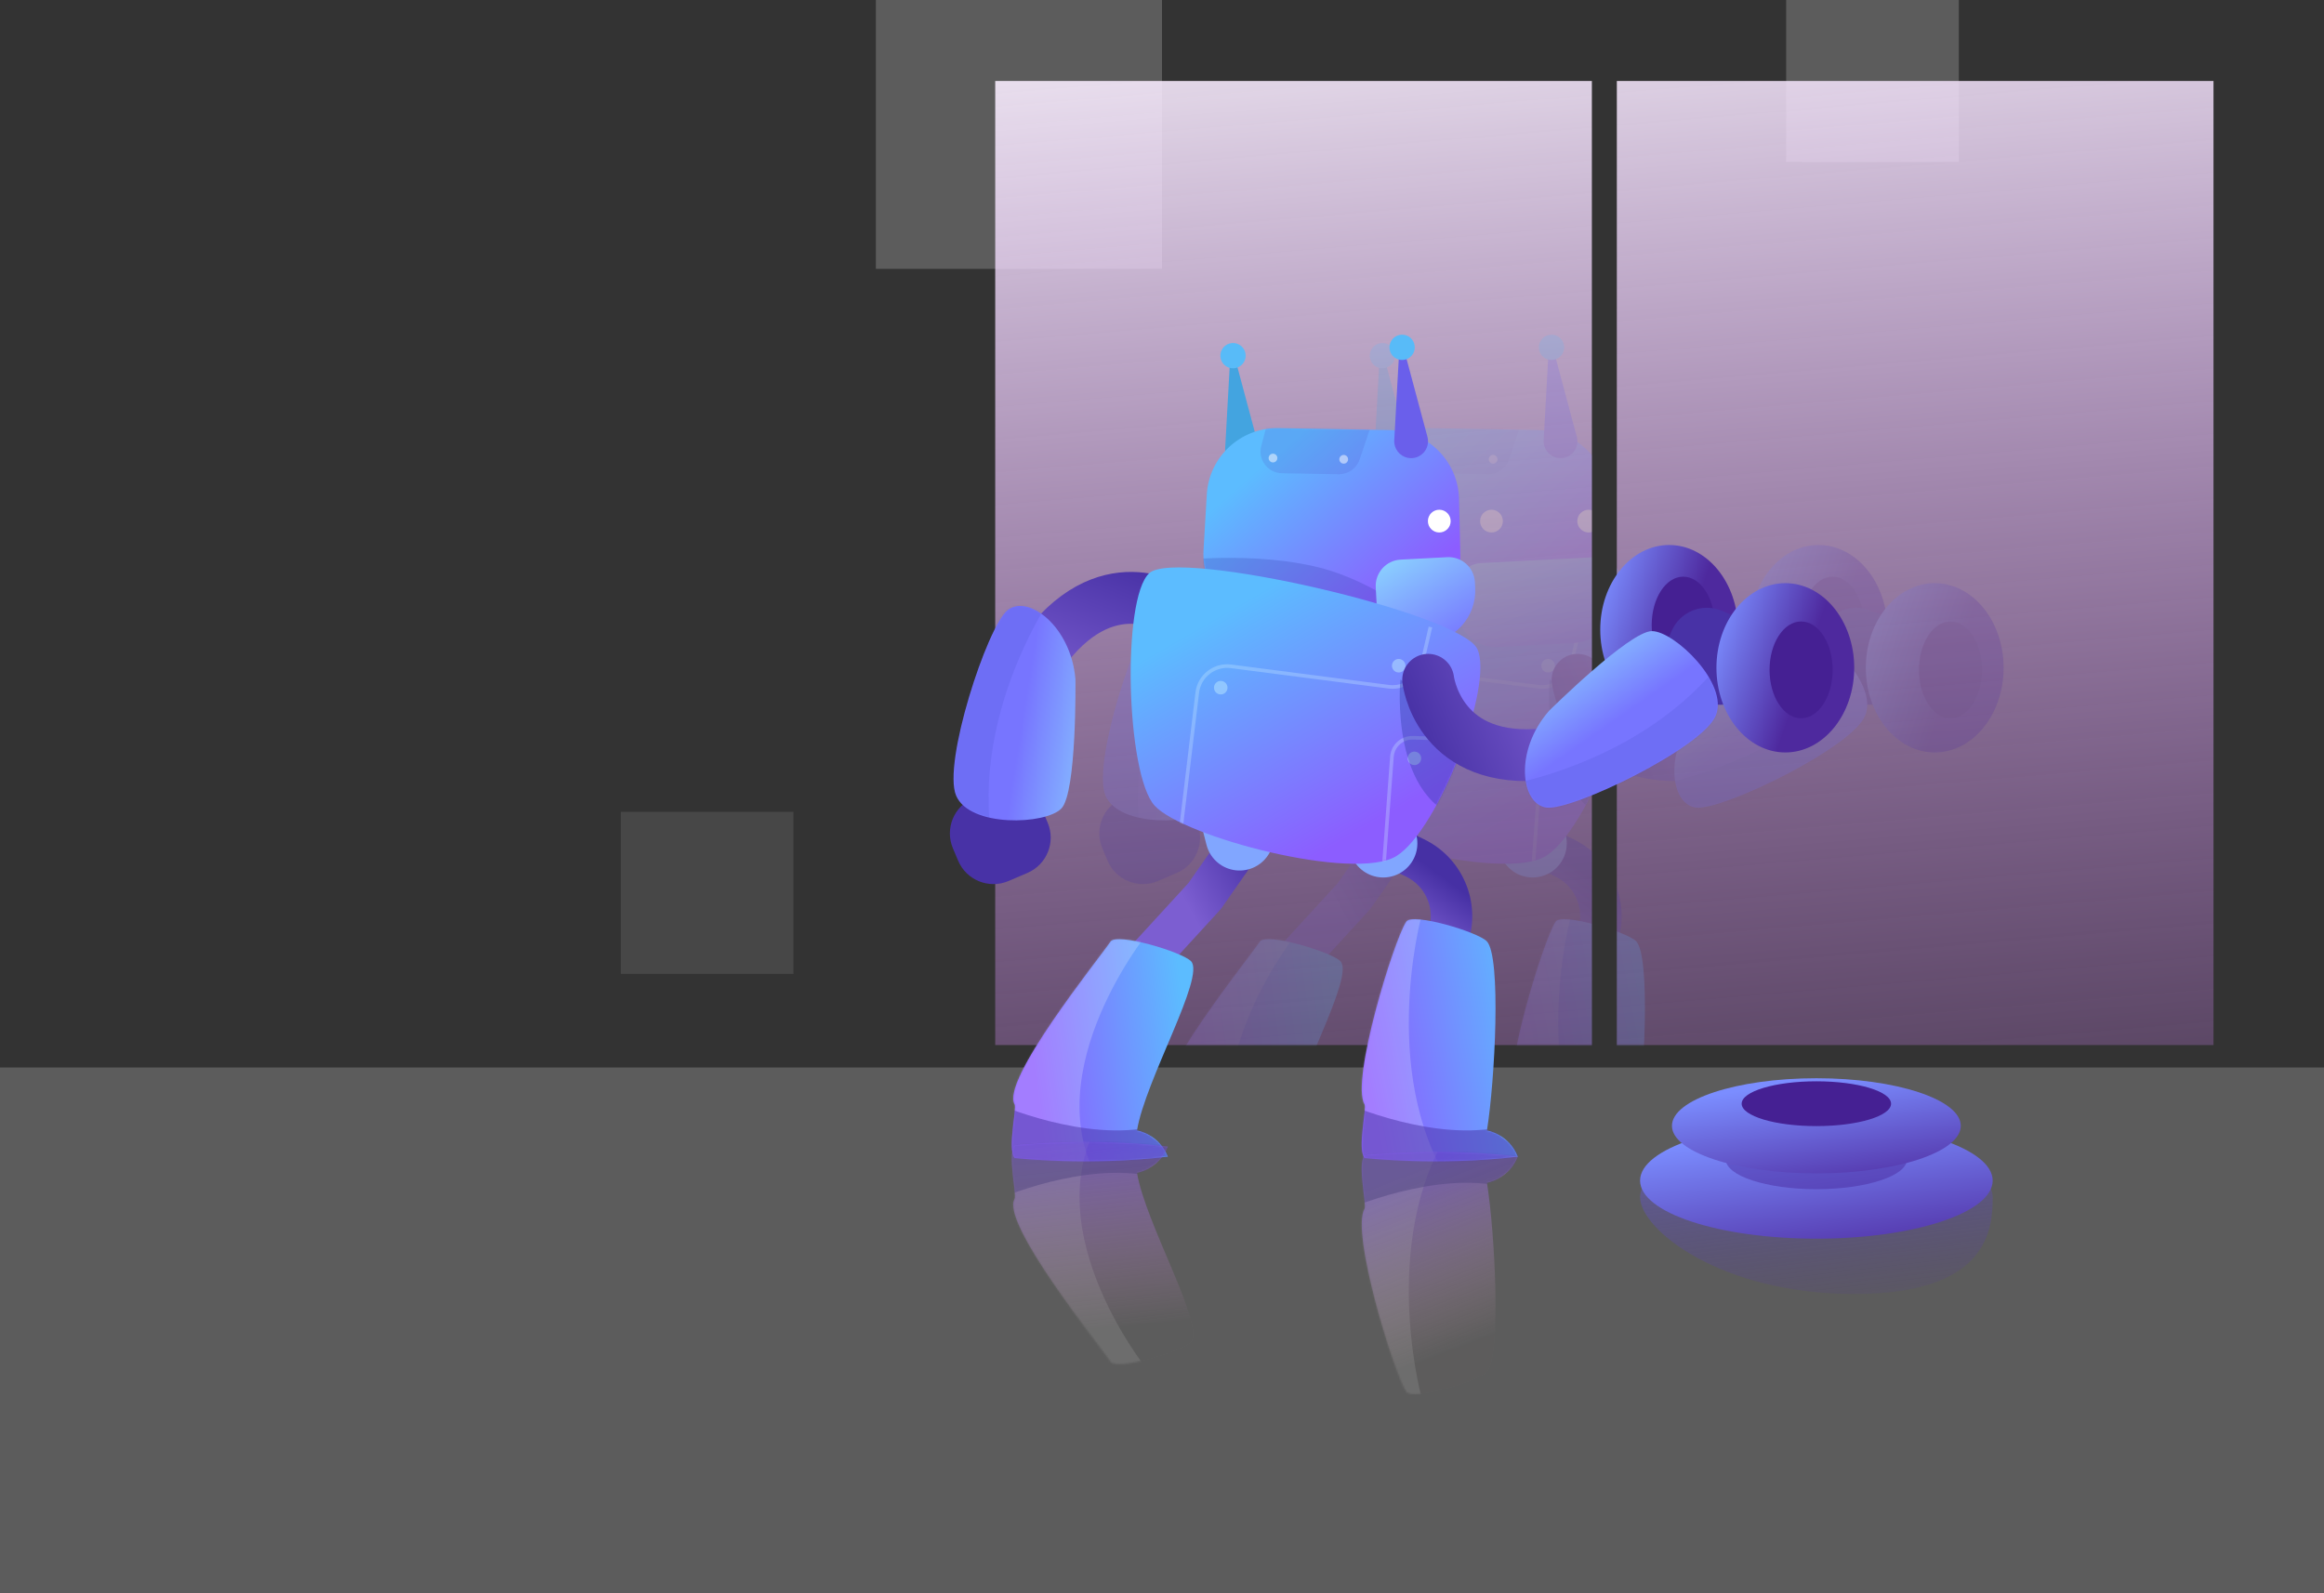 <svg width="1400" height="960" viewBox="0 0 1400 960" fill="none" xmlns="http://www.w3.org/2000/svg">
<rect x="0" y="0" width="1400" height="960" fill="#333333" stroke="none"/>
<rect opacity="0.2" x="527.644" width="172.356" height="162" fill="white"/>
<rect opacity="0.1" x="374" y="489.2" width="104" height="97.6" fill="white"/>
<rect opacity="0.2" x="1076" width="104" height="97.6" fill="white"/>
<rect opacity="0.2" y="643.2" width="1400" height="316.776" fill="white"/>
<path fill-rule="evenodd" clip-rule="evenodd" d="M958.962 48.8H599.529V629.683H958.962V48.8ZM1333.43 48.8H974V629.683H1333.43V48.8Z" fill="url(#paint0_linear)"/>
<mask id="mask0" mask-type="alpha" maskUnits="userSpaceOnUse" x="599" y="48" width="735" height="582">
<path fill-rule="evenodd" clip-rule="evenodd" d="M958.962 48.8H599.529V629.683H958.962V48.8ZM1333.43 48.8H974V629.683H1333.43V48.8Z" fill="white"/>
</mask>
<g mask="url(#mask0)">
<g opacity="0.2">
<path d="M916.078 504.167L942.397 516.917C962.151 526.486 970.12 550.465 960.024 569.954L941.896 604.947" stroke="url(#paint1_linear)" stroke-width="24.998" stroke-linecap="round" stroke-linejoin="round"/>
<path d="M916.078 480.184L923.281 508.15" stroke="#81A6FF" stroke-width="41.126" stroke-linecap="round" stroke-linejoin="round"/>
<path fill-rule="evenodd" clip-rule="evenodd" d="M937.173 555.29C940.946 549.772 980.281 561.552 985.657 567.149C994.47 576.323 990.596 651.109 985.749 681.137C985.749 681.137 998.962 683.2 1004.31 696.919C956.266 702.742 911.997 697.7 911.997 697.7C907.562 692.179 913.443 667.888 911.997 665.447C903.531 651.159 929.822 566.038 937.173 555.29Z" fill="url(#paint2_linear)"/>
<mask id="mask1" mask-type="alpha" maskUnits="userSpaceOnUse" x="885" y="547" width="161" height="182">
<path fill-rule="evenodd" clip-rule="evenodd" d="M937.173 555.29C940.946 549.772 980.281 561.552 985.657 567.149C994.47 576.323 990.596 651.109 985.749 681.137C985.749 681.137 998.962 683.2 1004.31 696.919C956.266 702.742 911.997 697.7 911.997 697.7C907.562 692.179 913.443 667.888 911.997 665.447C903.531 651.159 929.822 566.038 937.173 555.29Z" fill="white"/>
</mask>
<g mask="url(#mask1)">
<path opacity="0.2" fill-rule="evenodd" clip-rule="evenodd" d="M946.063 552.95C946.063 552.95 919.154 653.119 968.096 719.776L931.313 738.377L880.312 682.514L915.964 554.54L946.063 552.95Z" fill="white"/>
</g>
<path d="M849.544 491.506L815.697 539.896L767.624 592.346" stroke="url(#paint3_linear)" stroke-width="24.998" stroke-linecap="round" stroke-linejoin="round"/>
<path d="M829.528 475.992L836.731 503.959" stroke="#81A6FF" stroke-width="41.126" stroke-linecap="round" stroke-linejoin="round"/>
<path fill-rule="evenodd" clip-rule="evenodd" d="M759.014 567.317C762.787 561.8 802.122 573.579 807.498 579.176C816.311 588.35 779.798 651.109 774.95 681.137C774.95 681.137 788.164 683.2 793.512 696.919C745.467 702.742 701.198 697.7 701.198 697.7C696.763 692.179 702.645 667.888 701.198 665.447C692.732 651.158 751.663 578.065 759.014 567.317Z" fill="url(#paint4_linear)"/>
<mask id="mask2" mask-type="alpha" maskUnits="userSpaceOnUse" x="687" y="552" width="149" height="177">
<path fill-rule="evenodd" clip-rule="evenodd" d="M759.014 567.317C762.787 561.8 802.122 573.579 807.498 579.176C816.311 588.35 779.798 651.109 774.95 681.137C774.95 681.137 788.164 683.2 793.512 696.919C745.467 702.742 701.198 697.7 701.198 697.7C696.763 692.179 702.645 667.888 701.198 665.447C692.732 651.158 751.663 578.065 759.014 567.317Z" fill="white"/>
</mask>
<g mask="url(#mask2)">
<path opacity="0.2" fill-rule="evenodd" clip-rule="evenodd" d="M780.727 562.99C780.727 562.99 708.356 653.119 757.297 719.776L720.515 738.377L669.513 682.514L705.165 554.54L780.727 562.99Z" fill="white"/>
</g>
<path d="M801.88 369.844C801.88 369.844 763.051 340.139 724.179 385.151" stroke="url(#paint5_linear)" stroke-width="31.248" stroke-linecap="round" stroke-linejoin="round"/>
<path fill-rule="evenodd" clip-rule="evenodd" d="M718.017 488.323C713.037 476.507 699.396 470.996 687.606 476.036L676.265 480.884C664.559 485.888 659.096 499.409 664.04 511.14L667.16 518.543C672.14 530.359 685.781 535.87 697.571 530.83L708.913 525.981C720.618 520.977 726.081 507.456 721.137 495.725L718.017 488.323Z" fill="#4832A6"/>
<path fill-rule="evenodd" clip-rule="evenodd" d="M696.97 367.649C709.225 357.854 735.147 377.244 737.857 409.233C737.857 409.233 738.755 477.452 729.372 487.169C719.989 496.885 674.203 498.758 665.964 479.349C657.726 459.94 684.715 377.443 696.97 367.649Z" fill="url(#paint6_linear)"/>
<mask id="mask3" mask-type="alpha" maskUnits="userSpaceOnUse" x="630" y="357" width="138" height="153">
<path fill-rule="evenodd" clip-rule="evenodd" d="M696.97 367.649C709.225 357.854 735.147 377.244 737.857 409.233C737.857 409.233 738.755 477.452 729.372 487.169C719.989 496.885 674.203 498.758 665.964 479.349C657.726 459.94 684.715 377.443 696.97 367.649Z" fill="white"/>
</mask>
<g mask="url(#mask3)">
<path opacity="0.1" fill-rule="evenodd" clip-rule="evenodd" d="M726.838 354.509C726.838 354.509 670.525 431.496 689.36 517.055L612.917 476.453L668.721 363.065L726.838 354.509Z" fill="#273199"/>
</g>
<path fill-rule="evenodd" clip-rule="evenodd" d="M979.941 391.01C969.765 369.415 798.926 329.973 782.286 345.378C765.647 360.782 768.347 466.601 785.583 485.463C802.82 504.326 906.083 531.499 931.322 515.738C956.561 499.978 990.117 412.605 979.941 391.01Z" fill="url(#paint7_linear)"/>
<mask id="mask4" mask-type="alpha" maskUnits="userSpaceOnUse" x="745" y="330" width="245" height="207">
<path fill-rule="evenodd" clip-rule="evenodd" d="M979.941 391.01C969.765 369.415 798.926 329.973 782.286 345.378C765.647 360.782 768.347 466.601 785.583 485.463C802.82 504.326 906.083 531.499 931.322 515.738C956.561 499.978 990.117 412.605 979.941 391.01Z" fill="white"/>
</mask>
<g mask="url(#mask4)">
<path opacity="0.3" d="M978.451 445.502L941.135 444.535C934.555 444.364 929 449.389 928.511 455.952L923.578 522.216" stroke="#CDEEFF" stroke-width="2.177"/>
<path opacity="0.5" fill-rule="evenodd" clip-rule="evenodd" d="M941.144 460.907C943.337 461.413 945.525 460.046 946.032 457.853C946.538 455.66 945.171 453.471 942.977 452.965C940.784 452.459 938.596 453.826 938.09 456.019C937.583 458.212 938.951 460.401 941.144 460.907Z" fill="#BBE9FF"/>
<path opacity="0.3" d="M951.707 377.79L946.611 399.864C944.512 408.955 935.859 414.973 926.606 413.776L831.581 401.491C821.58 400.198 812.444 407.309 811.241 417.321L801.701 496.705" stroke="#CDEEFF" stroke-width="2.177"/>
<path opacity="0.5" fill-rule="evenodd" clip-rule="evenodd" d="M824.469 418.318C826.662 418.825 828.85 417.457 829.357 415.264C829.863 413.071 828.496 410.883 826.303 410.376C824.109 409.87 821.921 411.237 821.415 413.43C820.908 415.624 822.276 417.812 824.469 418.318Z" fill="#BBE9FF"/>
<path opacity="0.5" fill-rule="evenodd" clip-rule="evenodd" d="M931.684 405.094C933.877 405.6 936.065 404.233 936.572 402.04C937.078 399.846 935.711 397.658 933.517 397.152C931.324 396.645 929.136 398.013 928.63 400.206C928.123 402.399 929.491 404.587 931.684 405.094Z" fill="#BBE9FF"/>
<path opacity="0.33" fill-rule="evenodd" clip-rule="evenodd" d="M933.601 409.459C933.601 409.459 926.313 484.696 974.808 494.377C1023.3 504.058 979.451 439.188 979.451 439.188L933.601 409.459Z" fill="#273199"/>
</g>
<path fill-rule="evenodd" clip-rule="evenodd" d="M836.196 280.872C831.237 279.871 827.766 275.382 828.045 270.332L830.85 219.538L834.71 218.504L848.041 268.259C849.997 275.556 843.601 282.366 836.196 280.872Z" fill="#43A4E0"/>
<path fill-rule="evenodd" clip-rule="evenodd" d="M834.753 221.675C830.683 222.766 826.499 220.35 825.408 216.28C824.318 212.21 826.733 208.027 830.803 206.936C834.873 205.846 839.057 208.261 840.148 212.331C841.238 216.401 838.823 220.585 834.753 221.675Z" fill="#58BBF8"/>
<path fill-rule="evenodd" clip-rule="evenodd" d="M968.931 300.571C968.387 277.812 949.989 259.532 927.227 259.135L860.111 257.963C837.349 257.566 818.324 275.192 816.986 297.919L815.017 331.365C813.598 355.46 832.526 375.89 856.66 376.311L926.546 377.531C950.679 377.952 970.309 358.196 969.732 334.065L968.931 300.571Z" fill="url(#paint8_linear)"/>
<mask id="mask5" mask-type="alpha" maskUnits="userSpaceOnUse" x="814" y="257" width="158" height="122">
<path fill-rule="evenodd" clip-rule="evenodd" d="M968.931 300.571C968.387 277.812 949.989 259.532 927.227 259.135L860.111 257.963C837.349 257.566 818.324 275.192 816.986 297.919L815.017 331.365C813.598 355.46 832.526 375.89 856.66 376.311L926.546 377.531C950.679 377.952 970.309 358.196 969.732 334.065L968.931 300.571Z" fill="white"/>
</mask>
<g mask="url(#mask5)">
<path opacity="0.2" fill-rule="evenodd" clip-rule="evenodd" d="M917.112 252.92C919.779 245 914.428 236.648 906.119 235.761L870.906 232.001C864.478 231.314 858.515 235.432 856.88 241.686L849.794 268.783C847.653 276.971 853.743 285.002 862.205 285.15L896.443 285.748C902.135 285.847 907.235 282.25 909.052 276.855L917.112 252.92Z" fill="#525DD0"/>
<path opacity="0.5" fill-rule="evenodd" clip-rule="evenodd" d="M899.418 279.367C897.965 279.342 896.808 278.144 896.833 276.691C896.859 275.238 898.057 274.081 899.51 274.106C900.962 274.132 902.12 275.33 902.094 276.783C902.069 278.235 900.871 279.393 899.418 279.367Z" fill="white"/>
<path opacity="0.5" fill-rule="evenodd" clip-rule="evenodd" d="M856.822 278.624C855.369 278.598 854.212 277.4 854.237 275.947C854.262 274.494 855.461 273.337 856.913 273.363C858.366 273.388 859.523 274.586 859.498 276.039C859.473 277.492 858.274 278.649 856.822 278.624Z" fill="white"/>
<path opacity="0.2" fill-rule="evenodd" clip-rule="evenodd" d="M808.255 336.97C808.255 336.97 849.35 333.13 884.455 341.883C919.56 350.636 950.013 376.591 950.013 376.591C950.013 376.591 898.146 385.456 895.02 385.072C891.893 384.689 857.414 376.012 851.161 375.244C844.908 374.476 808.255 336.97 808.255 336.97Z" fill="#273199"/>
</g>
<path fill-rule="evenodd" clip-rule="evenodd" d="M956.921 320.842C953.134 320.776 950.117 317.652 950.184 313.865C950.25 310.078 953.373 307.061 957.161 307.127C960.948 307.194 963.964 310.317 963.898 314.105C963.832 317.892 960.709 320.908 956.921 320.842Z" fill="white"/>
<path fill-rule="evenodd" clip-rule="evenodd" d="M898.365 320.842C894.578 320.776 891.561 317.652 891.627 313.865C891.693 310.078 894.817 307.061 898.604 307.127C902.392 307.194 905.408 310.317 905.342 314.105C905.276 317.892 902.152 320.908 898.365 320.842Z" fill="white"/>
<path d="M976.991 350.74C976.532 341.984 969.062 335.258 960.306 335.717L892.151 339.289C883.395 339.748 876.669 347.218 877.128 355.974L877.751 367.865C878.423 380.686 889.361 390.535 902.183 389.863L947.122 387.508C964.634 386.59 978.087 371.65 977.169 354.138L976.991 350.74Z" fill="url(#paint9_linear)"/>
<path fill-rule="evenodd" clip-rule="evenodd" d="M938.064 275.849C933.105 274.848 929.634 270.359 929.913 265.309L932.718 214.515L936.578 213.481L949.909 263.235C951.865 270.533 945.469 277.343 938.064 275.849Z" fill="#6A5FEB"/>
<path fill-rule="evenodd" clip-rule="evenodd" d="M936.621 216.652C932.55 217.743 928.367 215.327 927.276 211.257C926.186 207.187 928.601 203.004 932.671 201.913C936.741 200.822 940.925 203.238 942.015 207.308C943.106 211.378 940.691 215.561 936.621 216.652Z" fill="#58BBF8"/>
<path fill-rule="evenodd" clip-rule="evenodd" d="M1095.5 430.376C1118.42 430.376 1137 407.542 1137 379.376C1137 351.209 1118.42 328.376 1095.5 328.376C1072.58 328.376 1054 351.209 1054 379.376C1054 407.542 1072.58 430.376 1095.5 430.376Z" fill="url(#paint10_linear)"/>
<path fill-rule="evenodd" clip-rule="evenodd" d="M1104 405.776C1114.49 405.776 1123 392.721 1123 376.618C1123 360.514 1114.49 347.46 1104 347.46C1093.51 347.46 1085 360.514 1085 376.618C1085 392.721 1093.51 405.776 1104 405.776Z" fill="#452093"/>
<path d="M950.354 409.607C950.354 409.607 955.959 458.173 1015.34 454.867" stroke="url(#paint11_linear)" stroke-width="31.248" stroke-linecap="round" stroke-linejoin="round"/>
<path fill-rule="evenodd" clip-rule="evenodd" d="M1093.84 387.63C1088.8 399.42 1094.31 413.061 1106.12 418.041L1117.49 422.831C1129.22 427.775 1142.74 422.313 1147.75 410.607L1150.9 403.221C1155.94 391.43 1150.43 377.79 1138.62 372.81L1127.25 368.019C1115.52 363.075 1102 368.538 1096.99 380.243L1093.84 387.63Z" fill="#4832A6"/>
<path fill-rule="evenodd" clip-rule="evenodd" d="M1021.65 486.598C1006.09 484.586 1002.03 452.47 1023.16 428.299C1023.16 428.299 1071.61 380.264 1085.12 380.264C1098.63 380.264 1131.78 411.899 1123.54 431.307C1115.3 450.716 1037.21 488.609 1021.65 486.598Z" fill="url(#paint12_linear)"/>
<mask id="mask6" mask-type="alpha" maskUnits="userSpaceOnUse" x="998" y="363" width="139" height="153">
<path fill-rule="evenodd" clip-rule="evenodd" d="M1021.65 486.598C1006.09 484.586 1002.03 452.47 1023.16 428.299C1023.16 428.299 1071.61 380.264 1085.12 380.264C1098.63 380.264 1131.78 411.899 1123.54 431.307C1115.3 450.716 1037.21 488.609 1021.65 486.598Z" fill="white"/>
</mask>
<g mask="url(#mask6)">
<path opacity="0.1" fill-rule="evenodd" clip-rule="evenodd" d="M991.452 474.24C991.452 474.24 1085.95 461.268 1134.41 388.285L1158.31 471.479L1037.98 510.102L991.452 474.24Z" fill="#273199"/>
</g>
<path fill-rule="evenodd" clip-rule="evenodd" d="M1165.5 453.376C1188.42 453.376 1207 430.542 1207 402.376C1207 374.209 1188.42 351.376 1165.5 351.376C1142.58 351.376 1124 374.209 1124 402.376C1124 430.542 1142.58 453.376 1165.5 453.376Z" fill="url(#paint13_linear)"/>
<path fill-rule="evenodd" clip-rule="evenodd" d="M1175 432.776C1185.49 432.776 1194 419.721 1194 403.618C1194 387.514 1185.49 374.46 1175 374.46C1164.51 374.46 1156 387.514 1156 403.618C1156 419.721 1164.51 432.776 1175 432.776Z" fill="#452093"/>
</g>
</g>
<path d="M826.078 504.167L852.397 516.917C872.151 526.486 880.12 550.465 870.024 569.954L851.896 604.947" stroke="url(#paint14_linear)" stroke-width="24.998" stroke-linecap="round" stroke-linejoin="round"/>
<path d="M826.078 480.184L833.281 508.15" stroke="#81A6FF" stroke-width="41.126" stroke-linecap="round" stroke-linejoin="round"/>
<path fill-rule="evenodd" clip-rule="evenodd" d="M847.173 555.29C850.946 549.772 890.281 561.552 895.657 567.149C904.47 576.323 900.596 651.109 895.749 681.137C895.749 681.137 908.962 683.2 914.311 696.919C866.266 702.742 821.997 697.7 821.997 697.7C817.562 692.179 823.443 667.888 821.997 665.447C813.531 651.159 839.822 566.038 847.173 555.29Z" fill="url(#paint15_linear)"/>
<mask id="mask7" mask-type="alpha" maskUnits="userSpaceOnUse" x="795" y="547" width="161" height="182">
<path fill-rule="evenodd" clip-rule="evenodd" d="M847.173 555.29C850.946 549.772 890.281 561.552 895.657 567.149C904.47 576.323 900.596 651.109 895.749 681.137C895.749 681.137 908.962 683.2 914.311 696.919C866.266 702.742 821.997 697.7 821.997 697.7C817.562 692.179 823.443 667.888 821.997 665.447C813.531 651.159 839.822 566.038 847.173 555.29Z" fill="white"/>
</mask>
<g mask="url(#mask7)">
<path opacity="0.2" fill-rule="evenodd" clip-rule="evenodd" d="M856.063 552.95C856.063 552.95 829.154 653.119 878.096 719.776L841.313 738.377L790.312 682.514L825.964 554.54L856.063 552.95Z" fill="white"/>
<path opacity="0.5" fill-rule="evenodd" clip-rule="evenodd" d="M806.202 662.944C806.202 662.944 856.154 686.152 898.285 680.129L929.784 704.508C929.784 704.508 849.82 712.068 809.897 708.669C769.974 705.27 779.36 691.7 779.36 691.7L806.202 662.944Z" fill="#4832A6"/>
</g>
<path d="M759.544 491.506L725.697 539.896L677.624 592.346" stroke="url(#paint16_linear)" stroke-width="24.998" stroke-linecap="round" stroke-linejoin="round"/>
<path d="M739.528 475.992L746.731 503.959" stroke="#81A6FF" stroke-width="41.126" stroke-linecap="round" stroke-linejoin="round"/>
<path fill-rule="evenodd" clip-rule="evenodd" d="M669.014 567.317C672.787 561.8 712.122 573.579 717.498 579.176C726.311 588.35 689.798 651.109 684.95 681.137C684.95 681.137 698.164 683.2 703.512 696.919C655.467 702.742 611.198 697.7 611.198 697.7C606.763 692.179 612.645 667.888 611.198 665.447C602.732 651.158 661.663 578.065 669.014 567.317Z" fill="url(#paint17_linear)"/>
<mask id="mask8" mask-type="alpha" maskUnits="userSpaceOnUse" x="597" y="552" width="149" height="177">
<path fill-rule="evenodd" clip-rule="evenodd" d="M669.014 567.317C672.787 561.8 712.122 573.579 717.498 579.176C726.311 588.35 689.798 651.109 684.95 681.137C684.95 681.137 698.164 683.2 703.512 696.919C655.467 702.742 611.198 697.7 611.198 697.7C606.763 692.179 612.645 667.888 611.198 665.447C602.732 651.158 661.663 578.065 669.014 567.317Z" fill="white"/>
</mask>
<g mask="url(#mask8)">
<path opacity="0.2" fill-rule="evenodd" clip-rule="evenodd" d="M690.727 562.99C690.727 562.99 618.356 653.119 667.297 719.776L630.515 738.377L579.513 682.514L615.165 554.54L690.727 562.99Z" fill="white"/>
<path opacity="0.5" fill-rule="evenodd" clip-rule="evenodd" d="M595.404 662.944C595.404 662.944 645.355 686.152 687.486 680.129L718.985 704.508C718.985 704.508 639.021 712.068 599.098 708.669C559.176 705.27 568.561 691.7 568.561 691.7L595.404 662.944Z" fill="#4832A6"/>
</g>
<path fill-rule="evenodd" clip-rule="evenodd" d="M746.196 280.872C741.237 279.871 737.766 275.382 738.045 270.332L740.85 219.538L744.71 218.504L758.041 268.259C759.997 275.556 753.601 282.366 746.196 280.872Z" fill="#43A4E0"/>
<path fill-rule="evenodd" clip-rule="evenodd" d="M744.753 221.675C740.683 222.766 736.499 220.35 735.408 216.28C734.318 212.21 736.733 208.027 740.803 206.936C744.873 205.846 749.057 208.261 750.148 212.331C751.238 216.401 748.823 220.585 744.753 221.675Z" fill="#58BBF8"/>
<path fill-rule="evenodd" clip-rule="evenodd" d="M878.931 300.571C878.387 277.812 859.989 259.532 837.227 259.135L770.111 257.963C747.349 257.566 728.324 275.192 726.986 297.919L725.017 331.365C723.598 355.46 742.526 375.89 766.66 376.311L836.546 377.531C860.679 377.952 880.309 358.196 879.732 334.065L878.931 300.571Z" fill="url(#paint18_linear)"/>
<mask id="mask9" mask-type="alpha" maskUnits="userSpaceOnUse" x="724" y="257" width="158" height="122">
<path fill-rule="evenodd" clip-rule="evenodd" d="M878.931 300.571C878.387 277.812 859.989 259.532 837.227 259.135L770.111 257.963C747.349 257.566 728.324 275.192 726.986 297.919L725.017 331.365C723.598 355.46 742.526 375.89 766.66 376.311L836.546 377.531C860.679 377.952 880.309 358.196 879.732 334.065L878.931 300.571Z" fill="white"/>
</mask>
<g mask="url(#mask9)">
<path opacity="0.2" fill-rule="evenodd" clip-rule="evenodd" d="M827.112 252.92C829.779 245 824.428 236.648 816.119 235.761L780.906 232.001C774.478 231.314 768.515 235.432 766.88 241.686L759.794 268.783C757.653 276.971 763.743 285.002 772.205 285.15L806.443 285.748C812.135 285.847 817.235 282.25 819.052 276.855L827.112 252.92Z" fill="#525DD0"/>
<path opacity="0.5" fill-rule="evenodd" clip-rule="evenodd" d="M809.418 279.367C807.965 279.342 806.808 278.144 806.833 276.691C806.859 275.238 808.057 274.081 809.51 274.106C810.962 274.132 812.12 275.33 812.094 276.783C812.069 278.235 810.871 279.393 809.418 279.367Z" fill="white"/>
<path opacity="0.5" fill-rule="evenodd" clip-rule="evenodd" d="M766.822 278.624C765.369 278.598 764.212 277.4 764.237 275.947C764.262 274.494 765.461 273.337 766.913 273.363C768.366 273.388 769.523 274.586 769.498 276.039C769.473 277.492 768.274 278.649 766.822 278.624Z" fill="white"/>
<path opacity="0.2" fill-rule="evenodd" clip-rule="evenodd" d="M718.255 336.97C718.255 336.97 759.35 333.13 794.455 341.883C829.56 350.636 860.013 376.591 860.013 376.591C860.013 376.591 808.146 385.456 805.02 385.072C801.893 384.689 767.414 376.012 761.161 375.244C754.908 374.476 718.255 336.97 718.255 336.97Z" fill="#273199"/>
</g>
<path fill-rule="evenodd" clip-rule="evenodd" d="M866.921 320.842C863.134 320.776 860.117 317.652 860.184 313.865C860.25 310.078 863.373 307.061 867.161 307.127C870.948 307.194 873.964 310.317 873.898 314.105C873.832 317.892 870.709 320.908 866.921 320.842Z" fill="white"/>
<path d="M888.498 350.74C888.039 341.984 880.569 335.258 871.813 335.717L843.785 337.186C835.029 337.645 828.303 345.115 828.762 353.871L829.385 365.762C830.057 378.583 840.995 388.432 853.817 387.76L858.63 387.508C876.142 386.59 889.594 371.65 888.676 354.138L888.498 350.74Z" fill="url(#paint19_linear)"/>
<path fill-rule="evenodd" clip-rule="evenodd" d="M848.064 275.849C843.105 274.848 839.634 270.359 839.913 265.309L842.718 214.515L846.578 213.481L859.909 263.235C861.865 270.533 855.469 277.343 848.064 275.849Z" fill="#6A5FEB"/>
<path fill-rule="evenodd" clip-rule="evenodd" d="M846.621 216.652C842.55 217.743 838.367 215.327 837.276 211.257C836.186 207.187 838.601 203.004 842.671 201.913C846.741 200.822 850.925 203.238 852.015 207.308C853.106 211.378 850.691 215.561 846.621 216.652Z" fill="#58BBF8"/>
<path d="M711.88 369.844C711.88 369.844 673.051 340.139 634.179 385.151" stroke="url(#paint20_linear)" stroke-width="31.248" stroke-linecap="round" stroke-linejoin="round"/>
<path fill-rule="evenodd" clip-rule="evenodd" d="M628.017 488.323C623.037 476.507 609.396 470.996 597.606 476.036L586.265 480.884C574.559 485.888 569.096 499.409 574.04 511.14L577.16 518.543C582.14 530.359 595.781 535.87 607.571 530.83L618.913 525.981C630.618 520.977 636.081 507.456 631.137 495.725L628.017 488.323Z" fill="#4832A6"/>
<path fill-rule="evenodd" clip-rule="evenodd" d="M606.97 367.649C619.225 357.854 645.147 377.244 647.857 409.233C647.857 409.233 648.755 477.452 639.372 487.169C629.989 496.885 584.203 498.758 575.964 479.349C567.726 459.94 594.715 377.443 606.97 367.649Z" fill="url(#paint21_linear)"/>
<mask id="mask10" mask-type="alpha" maskUnits="userSpaceOnUse" x="540" y="357" width="138" height="153">
<path fill-rule="evenodd" clip-rule="evenodd" d="M606.97 367.649C619.225 357.854 645.147 377.244 647.857 409.233C647.857 409.233 648.755 477.452 639.372 487.169C629.989 496.885 584.203 498.758 575.964 479.349C567.726 459.94 594.715 377.443 606.97 367.649Z" fill="white"/>
</mask>
<g mask="url(#mask10)">
<path opacity="0.1" fill-rule="evenodd" clip-rule="evenodd" d="M636.838 354.509C636.838 354.509 580.525 431.496 599.36 517.055L522.917 476.453L578.721 363.065L636.838 354.509Z" fill="#273199"/>
</g>
<path fill-rule="evenodd" clip-rule="evenodd" d="M889.941 391.01C879.765 369.415 708.926 329.973 692.286 345.378C675.647 360.782 678.347 466.601 695.583 485.463C712.82 504.326 816.083 531.499 841.322 515.738C866.561 499.978 900.117 412.605 889.941 391.01Z" fill="url(#paint22_linear)"/>
<mask id="mask11" mask-type="alpha" maskUnits="userSpaceOnUse" x="655" y="330" width="245" height="207">
<path fill-rule="evenodd" clip-rule="evenodd" d="M889.941 391.01C879.765 369.415 708.926 329.973 692.286 345.378C675.647 360.782 678.347 466.601 695.583 485.463C712.82 504.326 816.083 531.499 841.322 515.738C866.561 499.978 900.117 412.605 889.941 391.01Z" fill="white"/>
</mask>
<g mask="url(#mask11)">
<path opacity="0.3" d="M888.451 445.502L851.135 444.535C844.555 444.364 839 449.389 838.511 455.952L833.578 522.216" stroke="#CDEEFF" stroke-width="2.177"/>
<path opacity="0.5" fill-rule="evenodd" clip-rule="evenodd" d="M851.144 460.907C853.337 461.413 855.525 460.046 856.032 457.853C856.538 455.66 855.171 453.471 852.977 452.965C850.784 452.459 848.596 453.826 848.09 456.019C847.583 458.212 848.951 460.401 851.144 460.907Z" fill="#BBE9FF"/>
<path opacity="0.3" d="M861.707 377.79L856.611 399.864C854.512 408.955 845.859 414.973 836.606 413.776L741.581 401.491C731.58 400.198 722.444 407.309 721.241 417.321L711.701 496.705" stroke="#CDEEFF" stroke-width="2.177"/>
<path opacity="0.5" fill-rule="evenodd" clip-rule="evenodd" d="M734.469 418.318C736.662 418.825 738.85 417.457 739.357 415.264C739.863 413.071 738.496 410.883 736.303 410.376C734.109 409.87 731.921 411.237 731.415 413.43C730.908 415.624 732.276 417.812 734.469 418.318Z" fill="#BBE9FF"/>
<path opacity="0.5" fill-rule="evenodd" clip-rule="evenodd" d="M841.684 405.094C843.877 405.6 846.065 404.233 846.572 402.04C847.078 399.846 845.711 397.658 843.517 397.152C841.324 396.645 839.136 398.013 838.63 400.206C838.123 402.399 839.491 404.587 841.684 405.094Z" fill="#BBE9FF"/>
<path opacity="0.33" fill-rule="evenodd" clip-rule="evenodd" d="M843.601 409.459C843.601 409.459 836.313 484.696 884.808 494.377C933.304 504.058 889.451 439.188 889.451 439.188L843.601 409.459Z" fill="#273199"/>
</g>
<g opacity="0.5">
<path fill-rule="evenodd" clip-rule="evenodd" d="M847.173 838.506C850.946 844.024 890.281 832.244 895.657 826.647C904.47 817.473 900.596 742.687 895.749 712.659C895.749 712.659 908.962 710.596 914.311 696.877C866.266 691.054 821.997 696.096 821.997 696.096C817.562 701.617 823.443 725.908 821.997 728.349C813.531 742.637 839.822 827.758 847.173 838.506Z" fill="url(#paint23_linear)"/>
<mask id="mask12" mask-type="alpha" maskUnits="userSpaceOnUse" x="795" y="665" width="161" height="181">
<path fill-rule="evenodd" clip-rule="evenodd" d="M847.173 838.506C850.946 844.024 890.281 832.244 895.657 826.647C904.47 817.473 900.596 742.687 895.749 712.659C895.749 712.659 908.962 710.596 914.311 696.877C866.266 691.054 821.997 696.096 821.997 696.096C817.562 701.617 823.443 725.908 821.997 728.349C813.531 742.637 839.822 827.758 847.173 838.506Z" fill="white"/>
</mask>
<g mask="url(#mask12)">
<path opacity="0.2" fill-rule="evenodd" clip-rule="evenodd" d="M856.063 840.846C856.063 840.846 829.154 740.676 878.096 674.02L841.313 655.419L790.312 711.282L825.964 839.256L856.063 840.846Z" fill="white"/>
<path opacity="0.5" fill-rule="evenodd" clip-rule="evenodd" d="M806.202 730.852C806.202 730.852 856.154 707.644 898.285 713.667L929.784 689.288C929.784 689.288 849.82 681.728 809.897 685.127C769.974 688.526 779.36 702.096 779.36 702.096L806.202 730.852Z" fill="#4832A6"/>
</g>
</g>
<g opacity="0.5">
<path fill-rule="evenodd" clip-rule="evenodd" d="M669.014 820.479C672.787 825.996 712.122 814.217 717.498 808.62C726.311 799.445 689.798 736.687 684.95 706.659C684.95 706.659 698.164 704.596 703.512 690.877C655.467 685.054 611.198 690.096 611.198 690.096C606.763 695.617 612.645 719.908 611.198 722.349C602.732 736.638 661.663 809.731 669.014 820.479Z" fill="url(#paint24_linear)"/>
<mask id="mask13" mask-type="alpha" maskUnits="userSpaceOnUse" x="597" y="659" width="149" height="177">
<path fill-rule="evenodd" clip-rule="evenodd" d="M669.014 820.479C672.787 825.996 712.122 814.217 717.498 808.62C726.311 799.445 689.798 736.687 684.95 706.659C684.95 706.659 698.164 704.596 703.512 690.877C655.467 685.054 611.198 690.096 611.198 690.096C606.763 695.617 612.645 719.908 611.198 722.349C602.732 736.638 661.663 809.731 669.014 820.479Z" fill="white"/>
</mask>
<g mask="url(#mask13)">
<path opacity="0.2" fill-rule="evenodd" clip-rule="evenodd" d="M690.727 824.806C690.727 824.806 618.356 734.676 667.297 668.02L630.515 649.419L579.513 705.282L615.165 833.256L690.727 824.806Z" fill="white"/>
<path opacity="0.5" fill-rule="evenodd" clip-rule="evenodd" d="M595.404 724.852C595.404 724.852 645.355 701.644 687.486 707.667L718.985 683.288C718.985 683.288 639.021 675.728 599.098 679.127C559.176 682.526 568.561 696.096 568.561 696.096L595.404 724.852Z" fill="#4832A6"/>
</g>
</g>
<path fill-rule="evenodd" clip-rule="evenodd" d="M1005.5 430.376C1028.42 430.376 1047 407.543 1047 379.376C1047 351.21 1028.42 328.376 1005.5 328.376C982.58 328.376 964 351.21 964 379.376C964 407.543 982.58 430.376 1005.5 430.376Z" fill="url(#paint25_linear)"/>
<path fill-rule="evenodd" clip-rule="evenodd" d="M1014 405.776C1024.49 405.776 1033 392.721 1033 376.618C1033 360.514 1024.49 347.46 1014 347.46C1003.51 347.46 995 360.514 995 376.618C995 392.721 1003.51 405.776 1014 405.776Z" fill="#452093"/>
<path d="M860.354 409.607C860.354 409.607 865.959 458.173 925.342 454.867" stroke="url(#paint26_linear)" stroke-width="31.248" stroke-linecap="round" stroke-linejoin="round"/>
<path fill-rule="evenodd" clip-rule="evenodd" d="M1003.84 387.63C998.797 399.42 1004.31 413.061 1016.12 418.041L1027.49 422.831C1039.22 427.775 1052.74 422.313 1057.75 410.607L1060.9 403.221C1065.94 391.43 1060.43 377.79 1048.62 372.81L1037.25 368.019C1025.52 363.075 1012 368.538 1006.99 380.243L1003.84 387.63Z" fill="#4832A6"/>
<path fill-rule="evenodd" clip-rule="evenodd" d="M931.652 486.598C916.093 484.586 912.034 452.47 933.163 428.299C933.163 428.299 981.611 380.264 995.119 380.264C1008.63 380.264 1041.78 411.899 1033.54 431.307C1025.3 450.716 947.211 488.609 931.652 486.598Z" fill="url(#paint27_linear)"/>
<mask id="mask14" mask-type="alpha" maskUnits="userSpaceOnUse" x="908" y="363" width="139" height="153">
<path fill-rule="evenodd" clip-rule="evenodd" d="M931.652 486.598C916.093 484.586 912.034 452.47 933.163 428.299C933.163 428.299 981.611 380.264 995.119 380.264C1008.63 380.264 1041.78 411.899 1033.54 431.307C1025.3 450.716 947.211 488.609 931.652 486.598Z" fill="white"/>
</mask>
<g mask="url(#mask14)">
<path opacity="0.1" fill-rule="evenodd" clip-rule="evenodd" d="M901.452 474.24C901.452 474.24 995.95 461.268 1044.41 388.285L1068.31 471.479L947.978 510.102L901.452 474.24Z" fill="#273199"/>
</g>
<path fill-rule="evenodd" clip-rule="evenodd" d="M1075.5 453.376C1098.42 453.376 1117 430.543 1117 402.376C1117 374.21 1098.42 351.376 1075.5 351.376C1052.58 351.376 1034 374.21 1034 402.376C1034 430.543 1052.58 453.376 1075.5 453.376Z" fill="url(#paint28_linear)"/>
<path fill-rule="evenodd" clip-rule="evenodd" d="M1085 432.776C1095.49 432.776 1104 419.721 1104 403.618C1104 387.514 1095.49 374.46 1085 374.46C1074.51 374.46 1066 387.514 1066 403.618C1066 419.721 1074.51 432.776 1085 432.776Z" fill="#452093"/>
<path fill-rule="evenodd" clip-rule="evenodd" d="M1117 779.678C1197.8 779.678 1200.41 740.679 1200.41 721.349C1200.41 702.019 1152.86 686.349 1094.2 686.349C1035.55 686.349 988 702.019 988 721.349C988 740.679 1036.2 779.678 1117 779.678Z" fill="url(#paint29_linear)"/>
<path fill-rule="evenodd" clip-rule="evenodd" d="M1094.2 746.349C1152.86 746.349 1200.41 730.679 1200.41 711.349C1200.41 692.019 1152.86 676.349 1094.2 676.349C1035.55 676.349 988 692.019 988 711.349C988 730.679 1035.55 746.349 1094.2 746.349Z" fill="url(#paint30_linear)"/>
<path opacity="0.4" fill-rule="evenodd" clip-rule="evenodd" d="M1094.2 716.519C1124.37 716.519 1148.82 708.46 1148.82 698.519C1148.82 688.578 1124.37 680.519 1094.2 680.519C1064.04 680.519 1039.59 688.578 1039.59 698.519C1039.59 708.46 1064.04 716.519 1094.2 716.519Z" fill="#452093"/>
<path fill-rule="evenodd" clip-rule="evenodd" d="M1094.2 707.02C1142.25 707.02 1181.2 694.183 1181.2 678.349C1181.2 662.514 1142.25 649.678 1094.2 649.678C1046.16 649.678 1007.2 662.514 1007.2 678.349C1007.2 694.183 1046.16 707.02 1094.2 707.02Z" fill="url(#paint31_linear)"/>
<path fill-rule="evenodd" clip-rule="evenodd" d="M1094.2 678.519C1119.06 678.519 1139.2 672.475 1139.2 665.019C1139.2 657.563 1119.06 651.519 1094.2 651.519C1069.35 651.519 1049.2 657.563 1049.2 665.019C1049.2 672.475 1069.35 678.519 1094.2 678.519Z" fill="#452093"/>
<defs>
<linearGradient id="paint0_linear" x1="1531.79" y1="854.093" x2="1447.7" y2="-131.776" gradientUnits="userSpaceOnUse">
<stop stop-color="#CB5FFD" stop-opacity="0.01"/>
<stop offset="1" stop-color="white"/>
</linearGradient>
<linearGradient id="paint1_linear" x1="888.339" y1="525.953" x2="911.808" y2="493.75" gradientUnits="userSpaceOnUse">
<stop stop-color="#7C5ED1"/>
<stop offset="1" stop-color="#4630A4"/>
</linearGradient>
<linearGradient id="paint2_linear" x1="1002.92" y1="563.255" x2="901.097" y2="583.04" gradientUnits="userSpaceOnUse">
<stop stop-color="#5CBCFF"/>
<stop offset="1" stop-color="#8C5DFF"/>
</linearGradient>
<linearGradient id="paint3_linear" x1="798.055" y1="532.23" x2="846.584" y2="505.774" gradientUnits="userSpaceOnUse">
<stop stop-color="#7C5ED1"/>
<stop offset="1" stop-color="#4630A4"/>
</linearGradient>
<linearGradient id="paint4_linear" x1="797.677" y1="564.858" x2="703.938" y2="577.707" gradientUnits="userSpaceOnUse">
<stop stop-color="#5CBCFF"/>
<stop offset="1" stop-color="#8C5DFF"/>
</linearGradient>
<linearGradient id="paint5_linear" x1="691.486" y1="408.165" x2="726.728" y2="317.316" gradientUnits="userSpaceOnUse">
<stop stop-color="#7C5ED1"/>
<stop offset="1" stop-color="#4630A4"/>
</linearGradient>
<linearGradient id="paint6_linear" x1="768.58" y1="394.27" x2="713.469" y2="385.395" gradientUnits="userSpaceOnUse">
<stop stop-color="#8ACFFF"/>
<stop offset="1" stop-color="#7775FF"/>
</linearGradient>
<linearGradient id="paint7_linear" x1="873.473" y1="342.591" x2="950.611" y2="476.867" gradientUnits="userSpaceOnUse">
<stop stop-color="#5CBCFF"/>
<stop offset="1" stop-color="#8C5DFF"/>
</linearGradient>
<linearGradient id="paint8_linear" x1="882.833" y1="251.642" x2="958.481" y2="337.445" gradientUnits="userSpaceOnUse">
<stop stop-color="#5CBCFF"/>
<stop offset="1" stop-color="#8C5DFF"/>
</linearGradient>
<linearGradient id="paint9_linear" x1="952.883" y1="315.208" x2="978.431" y2="380.179" gradientUnits="userSpaceOnUse">
<stop stop-color="#8ACFFF"/>
<stop offset="1" stop-color="#7775FF"/>
</linearGradient>
<linearGradient id="paint10_linear" x1="1043.19" y1="385.599" x2="1099.23" y2="404.073" gradientUnits="userSpaceOnUse">
<stop stop-color="#7B8DFF"/>
<stop offset="1" stop-color="#4E299E"/>
</linearGradient>
<linearGradient id="paint11_linear" x1="1054.61" y1="462.397" x2="964.774" y2="500.155" gradientUnits="userSpaceOnUse">
<stop stop-color="#7C5ED1"/>
<stop offset="1" stop-color="#4630A4"/>
</linearGradient>
<linearGradient id="paint12_linear" x1="991.057" y1="416.593" x2="1022.96" y2="462.402" gradientUnits="userSpaceOnUse">
<stop stop-color="#8ACFFF"/>
<stop offset="1" stop-color="#7775FF"/>
</linearGradient>
<linearGradient id="paint13_linear" x1="1113.19" y1="408.599" x2="1169.23" y2="427.073" gradientUnits="userSpaceOnUse">
<stop stop-color="#7B8DFF"/>
<stop offset="1" stop-color="#4E299E"/>
</linearGradient>
<linearGradient id="paint14_linear" x1="798.339" y1="525.953" x2="821.808" y2="493.75" gradientUnits="userSpaceOnUse">
<stop stop-color="#7C5ED1"/>
<stop offset="1" stop-color="#4630A4"/>
</linearGradient>
<linearGradient id="paint15_linear" x1="912.917" y1="563.255" x2="811.097" y2="583.04" gradientUnits="userSpaceOnUse">
<stop stop-color="#5CBCFF"/>
<stop offset="1" stop-color="#8C5DFF"/>
</linearGradient>
<linearGradient id="paint16_linear" x1="708.055" y1="532.23" x2="756.584" y2="505.774" gradientUnits="userSpaceOnUse">
<stop stop-color="#7C5ED1"/>
<stop offset="1" stop-color="#4630A4"/>
</linearGradient>
<linearGradient id="paint17_linear" x1="707.677" y1="564.858" x2="613.938" y2="577.707" gradientUnits="userSpaceOnUse">
<stop stop-color="#5CBCFF"/>
<stop offset="1" stop-color="#8C5DFF"/>
</linearGradient>
<linearGradient id="paint18_linear" x1="792.833" y1="251.642" x2="868.481" y2="337.445" gradientUnits="userSpaceOnUse">
<stop stop-color="#5CBCFF"/>
<stop offset="1" stop-color="#8C5DFF"/>
</linearGradient>
<linearGradient id="paint19_linear" x1="873.305" y1="314.741" x2="907.524" y2="369.14" gradientUnits="userSpaceOnUse">
<stop stop-color="#8ACFFF"/>
<stop offset="1" stop-color="#7775FF"/>
</linearGradient>
<linearGradient id="paint20_linear" x1="601.486" y1="408.165" x2="636.728" y2="317.316" gradientUnits="userSpaceOnUse">
<stop stop-color="#7C5ED1"/>
<stop offset="1" stop-color="#4630A4"/>
</linearGradient>
<linearGradient id="paint21_linear" x1="678.58" y1="394.27" x2="623.469" y2="385.395" gradientUnits="userSpaceOnUse">
<stop stop-color="#8ACFFF"/>
<stop offset="1" stop-color="#7775FF"/>
</linearGradient>
<linearGradient id="paint22_linear" x1="783.473" y1="342.591" x2="860.611" y2="476.867" gradientUnits="userSpaceOnUse">
<stop stop-color="#5CBCFF"/>
<stop offset="1" stop-color="#8C5DFF"/>
</linearGradient>
<linearGradient id="paint23_linear" x1="855.645" y1="820.88" x2="816.109" y2="717.883" gradientUnits="userSpaceOnUse">
<stop stop-color="#FBBBCE" stop-opacity="0.01"/>
<stop offset="1" stop-color="#8C5DFF"/>
</linearGradient>
<linearGradient id="paint24_linear" x1="637.268" y1="803.373" x2="625.395" y2="690.972" gradientUnits="userSpaceOnUse">
<stop stop-color="#F79CE7" stop-opacity="0.01"/>
<stop offset="1" stop-color="#8C5DFF"/>
</linearGradient>
<linearGradient id="paint25_linear" x1="953.189" y1="385.599" x2="1009.23" y2="404.074" gradientUnits="userSpaceOnUse">
<stop stop-color="#7B8DFF"/>
<stop offset="1" stop-color="#4E299E"/>
</linearGradient>
<linearGradient id="paint26_linear" x1="964.606" y1="462.397" x2="874.774" y2="500.155" gradientUnits="userSpaceOnUse">
<stop stop-color="#7C5ED1"/>
<stop offset="1" stop-color="#4630A4"/>
</linearGradient>
<linearGradient id="paint27_linear" x1="901.057" y1="416.593" x2="932.956" y2="462.402" gradientUnits="userSpaceOnUse">
<stop stop-color="#8ACFFF"/>
<stop offset="1" stop-color="#7775FF"/>
</linearGradient>
<linearGradient id="paint28_linear" x1="1023.19" y1="408.599" x2="1079.23" y2="427.074" gradientUnits="userSpaceOnUse">
<stop stop-color="#7B8DFF"/>
<stop offset="1" stop-color="#4E299E"/>
</linearGradient>
<linearGradient id="paint29_linear" x1="806.318" y1="620.157" x2="831.549" y2="836.075" gradientUnits="userSpaceOnUse">
<stop stop-color="#7B8DFF"/>
<stop offset="1" stop-color="#4E299E" stop-opacity="0.01"/>
</linearGradient>
<linearGradient id="paint30_linear" x1="870.736" y1="710.613" x2="884.333" y2="801.723" gradientUnits="userSpaceOnUse">
<stop stop-color="#7B8DFF"/>
<stop offset="1" stop-color="#4E299E"/>
</linearGradient>
<linearGradient id="paint31_linear" x1="911.145" y1="677.746" x2="922.284" y2="752.381" gradientUnits="userSpaceOnUse">
<stop stop-color="#7B8DFF"/>
<stop offset="1" stop-color="#4E299E"/>
</linearGradient>
</defs>
</svg>
